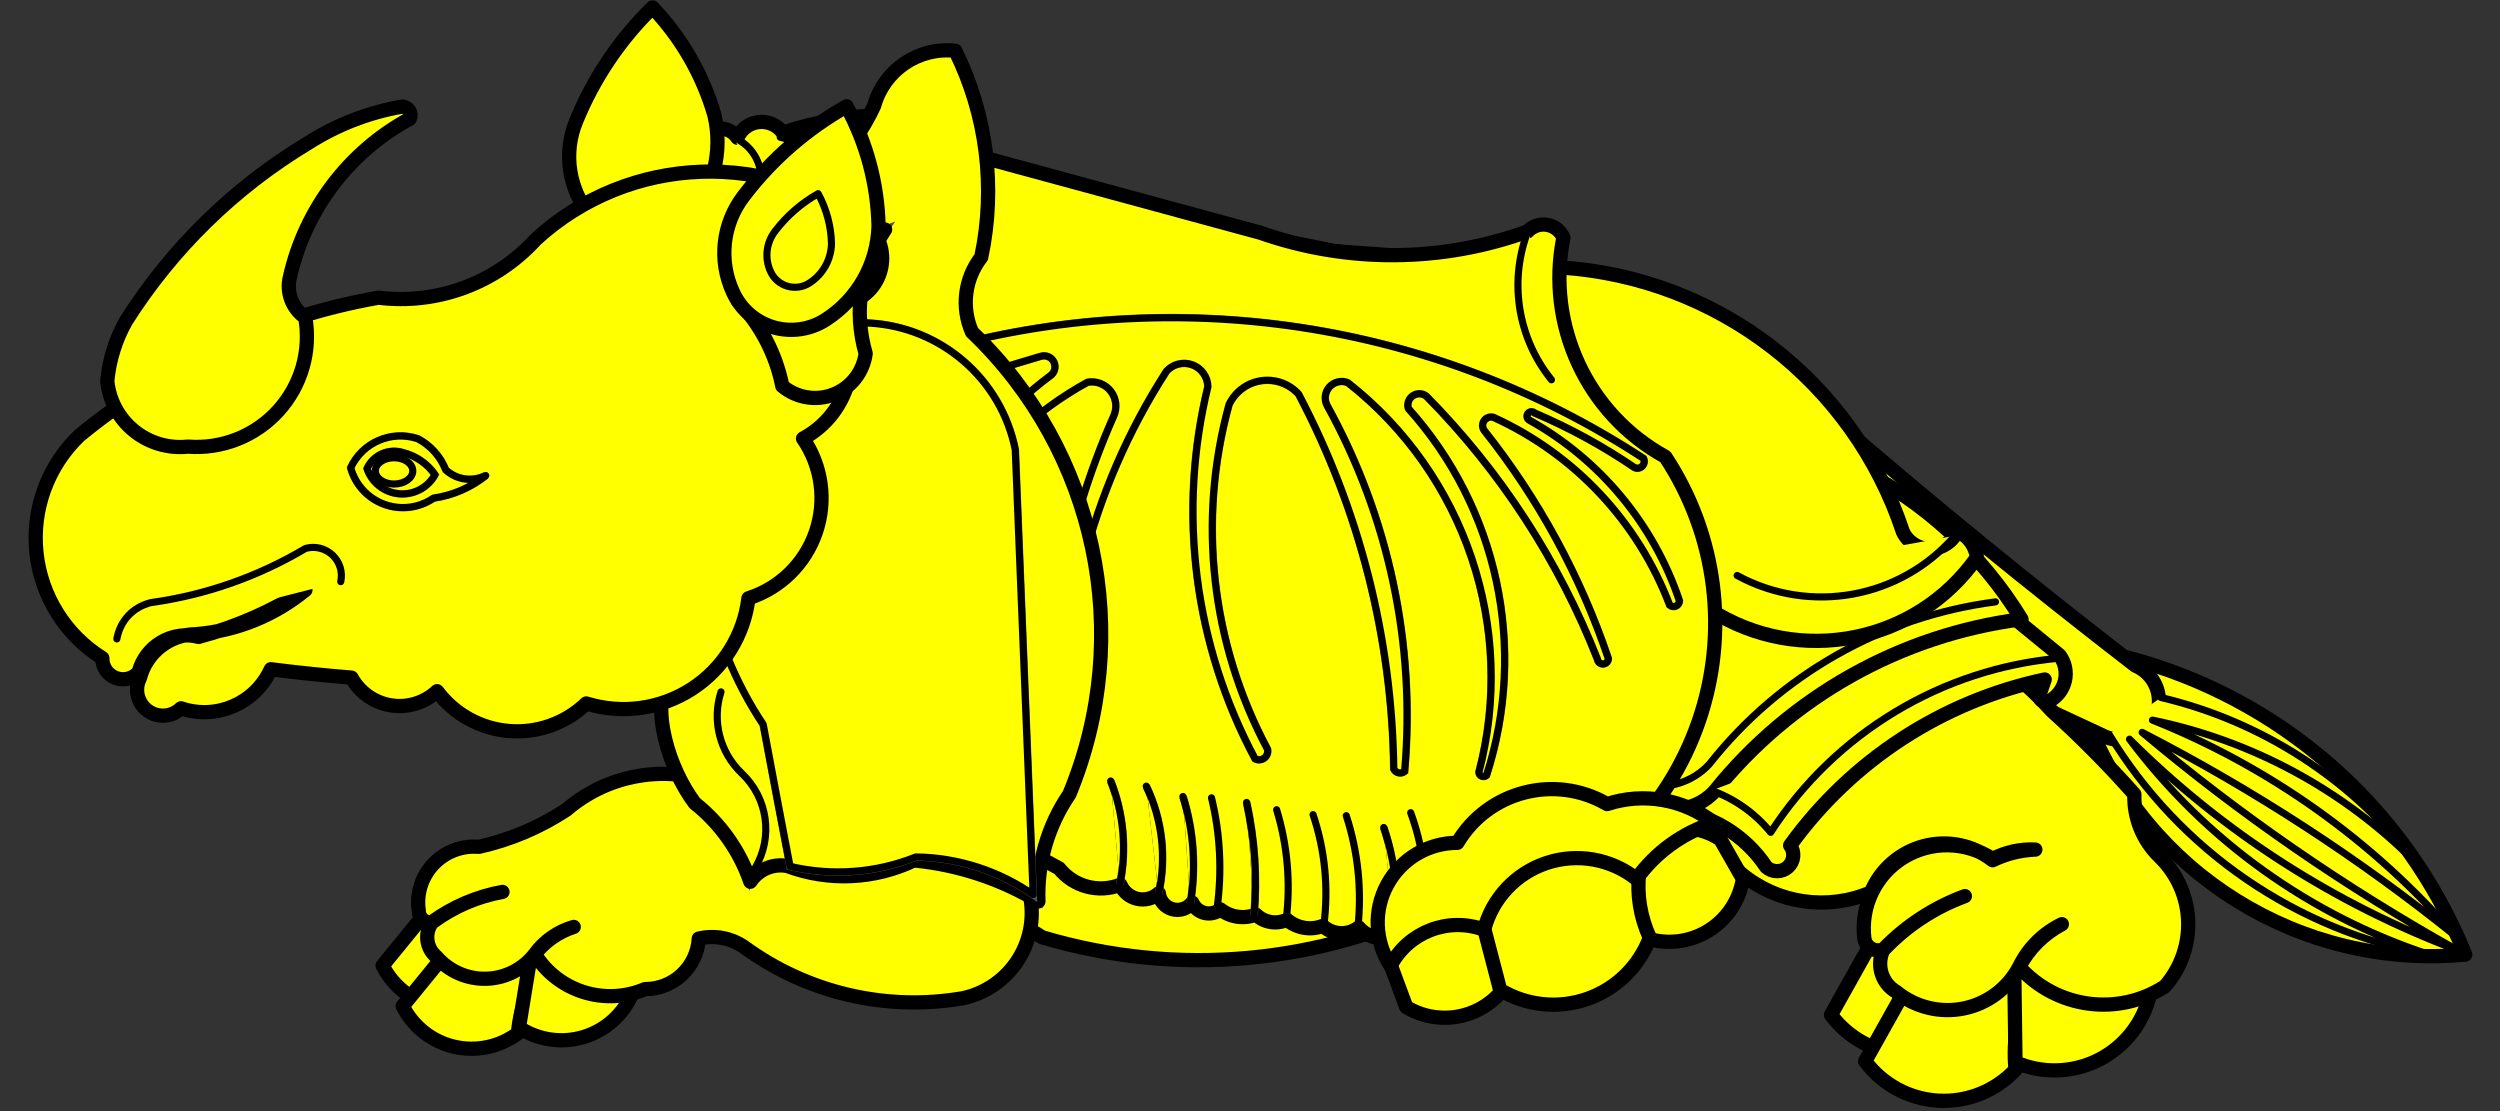 <?xml version="1.0" encoding="utf-8"?>
<svg xmlns="http://www.w3.org/2000/svg" xmlns:dc="http://purl.org/dc/elements/1.1/"
     xmlns:xl="http://www.w3.org/1999/xlink"
     xmlns:xlink="http://www.w3.org/1999/xlink"
     version="1.1"
     viewBox="49.5 63 324 144"
     width="324"
     height="144"
     preserveAspectRatio="xMidYMid meet"
     zoomAndPan="magnify"
     contentScriptType="application/ecmascript"
     contentStyleType="text/css">
   <rect x="49.5" y="63" width="324" height="144" fill="#333333" stroke="none"/>
   <defs/>
   <g stroke-opacity="1" stroke-dasharray="none" stroke="#505050" fill="#ffff00"
      fill-opacity="1">
      <title>Rhinoceros Couchant</title>
      <g>
         <title>Layer 2</title>
         <g>
            <g>
               <path d="M 319.967 156.207 C 327.626 176.215 347.662 188.684 368.996 186.716 C 361.304 167.722 345.11 153.463 325.295 148.238 C 322.327 149.867 320.339 152.841 319.967 156.207 Z"/>
               <path d="M 319.967 156.207 C 327.626 176.215 347.662 188.684 368.996 186.716 C 361.304 167.722 345.11 153.463 325.295 148.238 C 322.327 149.867 320.339 152.841 319.967 156.207 Z"
                     stroke="black"
                     stroke-linecap="round"
                     stroke-linejoin="round"
                     stroke-width="1.848"/>
            </g>
            <g>
               <path d="M 286.779 117.057 C 280.846 115.621 274.787 118.907 272.755 124.664 C 270.722 130.421 273.375 136.782 278.896 139.39 C 293.373 145.32 307.7 151.61 321.864 158.253 C 323.484 159.153 325.468 159.085 327.022 158.076 C 328.577 157.068 329.447 155.283 329.284 153.437 C 329.122 151.591 327.953 149.986 326.246 149.265 C 312.797 138.894 299.636 128.154 286.779 117.057 Z"/>
               <path d="M 286.779 117.057 C 280.846 115.621 274.787 118.907 272.755 124.664 C 270.722 130.421 273.375 136.782 278.896 139.39 C 293.373 145.32 307.7 151.61 321.864 158.253 C 323.484 159.153 325.468 159.085 327.022 158.076 C 328.577 157.068 329.447 155.283 329.284 153.437 C 329.122 151.591 327.953 149.986 326.246 149.265 C 312.797 138.894 299.636 128.154 286.779 117.057 Z"
                     stroke="black"
                     stroke-linecap="round"
                     stroke-linejoin="round"
                     stroke-width="1.848"/>
            </g>
            <g>
               <path d="M 329.556 153.396 C 342.62 156.484 354.22 163.983 362.4 174.627 C 353.125 165.331 341.321 158.966 328.457 156.326 C 343.626 162.391 357.119 172.006 367.803 184.364 C 355.174 174.193 341.544 165.331 327.123 157.916 C 339.847 168.619 353.564 178.085 368.085 186.184 C 352.102 180.182 337.579 170.847 325.482 158.798 C 335.286 171.9 348.892 181.66 364.444 186.748 C 347.12 183.629 331.969 173.221 322.842 158.168"
                     stroke="black"
                     stroke-linecap="round"
                     stroke-linejoin="round"
                     stroke-width=".924"/>
            </g>
            <g>
               <path d="M 122.858 104.451 C 129.361 110.721 138.683 113.105 147.397 110.728 C 156.111 108.351 162.931 101.563 165.349 92.86 C 167.747 88.018 167.228 82.24 164.007 77.903 C 159.567 78.025 155.169 78.795 150.952 80.189 C 150.228 79.204 149.033 78.682 147.818 78.82 C 146.604 78.959 145.556 79.736 145.072 80.858 C 144.611 80.147 143.835 79.702 142.989 79.664 C 142.142 79.626 141.329 79.999 140.806 80.665 C 137.363 78.08 134.216 75.122 131.423 71.844 C 131.16 71.853 130.916 71.981 130.758 72.192 C 130.601 72.403 130.549 72.674 130.616 72.929 L 135.454 82.598 C 126.397 85.726 121.024 95.046 122.858 104.451 Z"/>
               <path d="M 122.858 104.451 C 129.361 110.721 138.683 113.105 147.397 110.728 C 156.111 108.351 162.931 101.563 165.349 92.86 C 167.747 88.018 167.228 82.24 164.007 77.903 C 159.567 78.025 155.169 78.795 150.952 80.189 C 150.228 79.204 149.033 78.682 147.818 78.82 C 146.604 78.959 145.556 79.736 145.072 80.858 C 144.611 80.147 143.835 79.702 142.989 79.664 C 142.142 79.626 141.329 79.999 140.806 80.665 C 137.363 78.08 134.216 75.122 131.423 71.844 C 131.16 71.853 130.916 71.981 130.758 72.192 C 130.601 72.403 130.549 72.674 130.616 72.929 L 135.454 82.598 C 126.397 85.726 121.024 95.046 122.858 104.451 Z"
                     stroke="black"
                     stroke-linecap="round"
                     stroke-linejoin="round"
                     stroke-width="1.848"/>
            </g>
            <g>
               <path d="M 132.201 76.026 C 132.484 76.431 132.952 76.649 133.429 76.598 C 133.906 76.548 134.318 76.237 134.51 75.782"
                     stroke="black"
                     stroke-linecap="round"
                     stroke-linejoin="round"
                     stroke-width=".924"/>
            </g>
            <g>
               <path d="M 133.597 78.56 C 134.209 78.802 134.89 78.8 135.5 78.553 C 136.19 78.137 137.054 78.135 137.745 78.549"
                     stroke="black"
                     stroke-linecap="round"
                     stroke-linejoin="round"
                     stroke-width=".924"/>
            </g>
            <g>
               <path d="M 133.939 79.865 C 134.164 80.459 134.669 80.903 135.287 81.051 C 135.905 81.199 136.556 81.031 137.025 80.603 C 137.602 80.154 138.338 79.963 139.06 80.074 C 139.782 80.186 140.426 80.59 140.84 81.191 C 141.203 82.13 140.989 83.194 140.291 83.92 C 139.594 84.646 138.54 84.902 137.587 84.577 C 136.634 84.252 135.956 83.405 135.847 82.404"
                     stroke="black"
                     stroke-linecap="round"
                     stroke-linejoin="round"
                     stroke-width=".924"/>
            </g>
            <g>
               <path d="M 137.084 99.707 C 146.42 100.42 153.914 96.473 158.607 88.371"
                     stroke="black"
                     stroke-linecap="round"
                     stroke-linejoin="round"
                     stroke-width=".924"/>
            </g>
            <g>
               <path d="M 144.568 80.81 C 147.216 81.911 148.637 84.718 147.956 87.504"
                     stroke="black"
                     stroke-linecap="round"
                     stroke-linejoin="round"
                     stroke-width=".924"/>
            </g>
            <g>
               <path d="M 160.784 84.118 C 158.627 80.722 154.368 79.327 150.619 80.789 C 154.199 81.516 156.661 84.817 156.338 88.456"
                     stroke="black"
                     stroke-linecap="round"
                     stroke-linejoin="round"
                     stroke-width=".924"/>
            </g>
            <g>
               <g xmlns="" id="feature-0">
                  <path xmlns="http://www.w3.org/2000/svg"
                        d="M 294.783 180.251 L 286.796 194.524 C 289.042 197.555 292.52 199.429 296.287 199.639 C 300.053 199.849 303.717 198.373 306.287 195.611 C 305.905 191.597 306.636 187.555 308.399 183.928 C 304.702 180.61 299.648 179.245 294.783 180.251 Z"
                        fill="#ff0000"/>
               </g>
               <path d="M 294.783 180.251 L 286.796 194.524 C 289.042 197.555 292.52 199.429 296.287 199.639 C 300.053 199.849 303.717 198.373 306.287 195.611 C 305.905 191.597 306.636 187.555 308.399 183.928 C 304.702 180.61 299.648 179.245 294.783 180.251 Z"
                     stroke="black"
                     stroke-linecap="round"
                     stroke-linejoin="round"
                     stroke-width="1.848"/>
            </g>
            <g>
               <g xmlns="" id="feature-1">
                  <path xmlns="http://www.w3.org/2000/svg"
                        d="M 299.209 186.259 L 291.221 200.532 C 293.468 203.563 296.945 205.437 300.712 205.647 C 304.478 205.857 308.143 204.381 310.712 201.619 C 310.331 197.605 311.062 193.563 312.825 189.936 C 309.127 186.618 304.074 185.253 299.209 186.259 Z"
                        fill="#ff0000"/>
               </g>
               <path d="M 299.209 186.259 L 291.221 200.532 C 293.468 203.563 296.945 205.437 300.712 205.647 C 304.478 205.857 308.143 204.381 310.712 201.619 C 310.331 197.605 311.062 193.563 312.825 189.936 C 309.127 186.618 304.074 185.253 299.209 186.259 Z"
                     stroke="black"
                     stroke-linecap="round"
                     stroke-linejoin="round"
                     stroke-width="1.848"/>
            </g>
            <g>
               <g xmlns="" id="feature-2">
                  <path xmlns="http://www.w3.org/2000/svg"
                        d="M 310.489 184.321 L 310.709 200.676 C 314.169 202.177 318.118 202.061 321.485 200.36 C 324.852 198.659 327.287 195.548 328.132 191.872 C 325.794 188.586 324.406 184.72 324.12 180.697 C 319.259 179.673 314.2 181.018 310.489 184.321 Z"
                        fill="#ff0000"/>
               </g>
               <path d="M 310.489 184.321 L 310.709 200.676 C 314.169 202.177 318.118 202.061 321.485 200.36 C 324.852 198.659 327.287 195.548 328.132 191.872 C 325.794 188.586 324.406 184.72 324.12 180.697 C 319.259 179.673 314.2 181.018 310.489 184.321 Z"
                     stroke="black"
                     stroke-linecap="round"
                     stroke-linejoin="round"
                     stroke-width="1.848"/>
            </g>
            <g>
               <path d="M 275.169 176.222 C 279.871 180.121 286.36 181.059 291.973 178.651 C 293.192 175.69 295.726 173.471 298.822 172.654 C 301.918 171.837 305.217 172.516 307.739 174.489 C 309.471 173.651 311.358 173.18 313.281 173.105 C 311.359 173.007 309.445 173.427 307.74 174.319 C 304.225 172.005 299.683 171.95 296.112 174.178 C 292.541 176.406 290.595 180.51 291.129 184.685 C 291.233 185.25 291.598 185.731 292.114 185.982 C 292.63 186.233 293.235 186.224 293.743 185.957 C 296.646 182.92 300.206 180.588 304.149 179.137 C 300.179 180.604 296.588 182.94 293.639 185.975 C 292.606 187.971 293.326 190.426 295.273 191.548 C 297.712 193.537 300.915 194.325 303.999 193.697 C 307.083 193.068 309.722 191.089 311.188 188.304 C 312.431 185.945 314.359 184.017 316.718 182.775 C 314.305 183.943 312.357 185.891 311.188 188.304 C 315.994 193.696 324.018 194.772 330.074 190.835 C 334.351 185.942 334.049 178.558 329.387 174.03 C 327.2 171.915 326.011 168.973 326.114 165.932 C 322.734 162.121 319.145 158.5 315.364 155.086 C 306.466 145.124 293.293 140.087 280.018 141.572 C 273.624 144.567 269.177 150.59 268.199 157.583 C 267.22 164.575 269.843 171.588 275.169 176.222 Z"/>
               <path d="M 275.169 176.222 C 279.871 180.121 286.36 181.059 291.973 178.651 C 293.192 175.69 295.726 173.471 298.822 172.654 C 301.918 171.837 305.217 172.516 307.739 174.489 C 309.471 173.651 311.358 173.18 313.281 173.105 C 311.359 173.007 309.445 173.427 307.74 174.319 C 304.225 172.005 299.683 171.95 296.112 174.178 C 292.541 176.406 290.595 180.51 291.129 184.685 C 291.233 185.25 291.598 185.731 292.114 185.982 C 292.63 186.233 293.235 186.224 293.743 185.957 C 296.646 182.92 300.206 180.588 304.149 179.137 C 300.179 180.604 296.588 182.94 293.639 185.975 C 292.606 187.971 293.326 190.426 295.273 191.548 C 297.712 193.537 300.915 194.325 303.999 193.697 C 307.083 193.068 309.722 191.089 311.188 188.304 C 312.431 185.945 314.359 184.017 316.718 182.775 C 314.305 183.943 312.357 185.891 311.188 188.304 C 315.994 193.696 324.018 194.772 330.074 190.835 C 334.351 185.942 334.049 178.558 329.387 174.03 C 327.2 171.915 326.011 168.973 326.114 165.932 C 322.734 162.121 319.145 158.5 315.364 155.086 C 306.466 145.124 293.293 140.087 280.018 141.572 C 273.624 144.567 269.177 150.59 268.199 157.583 C 267.22 164.575 269.843 171.588 275.169 176.222 Z"
                     stroke="black"
                     stroke-linecap="round"
                     stroke-linejoin="round"
                     stroke-width="1.848"/>
            </g>
            <g>
               <path d="M 265.985 167.969 C 271.037 168.415 275.61 171.139 278.408 175.368 C 279.208 176.088 280.423 176.085 281.221 175.363 C 282.018 174.64 282.139 173.431 281.501 172.564 C 289.452 161.554 301.21 153.891 314.493 151.061 L 314.029 152.428 C 313.709 152.734 313.662 153.228 313.917 153.589 C 314.173 153.951 314.654 154.071 315.049 153.871 C 316.092 153.333 316.845 152.364 317.111 151.221 C 317.377 150.079 317.127 148.877 316.429 147.934 L 307.272 140.441 C 298.11 138.196 288.427 139.897 280.578 145.13 C 272.73 150.363 267.436 158.648 265.985 167.969 Z"/>
               <path d="M 265.985 167.969 C 271.037 168.415 275.61 171.139 278.408 175.368 C 279.208 176.088 280.423 176.085 281.221 175.363 C 282.018 174.64 282.139 173.431 281.501 172.564 C 289.452 161.554 301.21 153.891 314.493 151.061 L 314.029 152.428 C 313.709 152.734 313.662 153.228 313.917 153.589 C 314.173 153.951 314.654 154.071 315.049 153.871 C 316.092 153.333 316.845 152.364 317.111 151.221 C 317.377 150.079 317.127 148.877 316.429 147.934 L 307.272 140.441 C 298.11 138.196 288.427 139.897 280.578 145.13 C 272.73 150.363 267.436 158.648 265.985 167.969 Z"
                     stroke="black"
                     stroke-linecap="round"
                     stroke-linejoin="round"
                     stroke-width="1.848"/>
            </g>
            <g>
               <path d="M 240.88 144.455 C 241.168 157.606 252.059 168.037 265.211 167.756 C 267.613 168.184 270.067 167.352 271.714 165.552 C 281.592 153.26 295.846 145.268 311.486 143.253 C 306.329 134.818 298.904 128.002 290.06 123.583 C 280.814 119.388 270.234 119.258 260.889 123.224 C 251.543 127.19 244.286 134.89 240.88 144.455 Z"/>
               <path d="M 240.88 144.455 C 241.168 157.606 252.059 168.037 265.211 167.756 C 267.613 168.184 270.067 167.352 271.714 165.552 C 281.592 153.26 295.846 145.268 311.486 143.253 C 306.329 134.818 298.904 128.002 290.06 123.583 C 280.814 119.388 270.234 119.258 260.889 123.224 C 251.543 127.19 244.286 134.89 240.88 144.455 Z"
                     stroke="black"
                     stroke-linecap="round"
                     stroke-linejoin="round"
                     stroke-width="1.848"/>
            </g>
            <g>
               <path d="M 244.182 144.53 C 243.856 155.049 251.909 163.942 262.409 164.657 C 265.541 165.409 268.835 164.408 271.021 162.042 C 280.165 150.454 293.479 142.903 308.117 141.001"
                     stroke="black"
                     stroke-linecap="round"
                     stroke-linejoin="round"
                     stroke-width=".924"/>
            </g>
            <g>
               <path d="M 271.329 165.448 C 274.325 166.525 276.97 168.401 278.977 170.872 C 287.337 157.966 301.179 149.635 316.496 148.291"
                     stroke="black"
                     stroke-linecap="round"
                     stroke-linejoin="round"
                     stroke-width=".924"/>
            </g>
            <g>
               <path d="M 184.57 184.473 C 220.084 195.021 257.754 176.582 271.208 142.063 C 282.685 149.388 297.895 146.376 305.715 135.23 C 305.507 133.73 304.547 132.441 303.17 131.812 C 302.564 133.202 301.202 134.111 299.686 134.138 C 298.17 134.165 296.777 133.305 296.122 131.937 C 289.693 112.525 272.12 98.962 251.713 97.662 L 222.121 95.53 C 198.715 89.542 174.45 101.577 165.053 123.834 C 155.656 146.092 163.954 171.875 184.57 184.473 Z"/>
               <path d="M 184.57 184.473 C 220.084 195.021 257.754 176.582 271.208 142.063 C 282.685 149.388 297.895 146.376 305.715 135.23 C 305.507 133.73 304.547 132.441 303.17 131.812 C 302.564 133.202 301.202 134.111 299.686 134.138 C 298.17 134.165 296.777 133.305 296.122 131.937 C 289.693 112.525 272.12 98.962 251.713 97.662 L 222.121 95.53 C 198.715 89.542 174.45 101.577 165.053 123.834 C 155.656 146.092 163.954 171.875 184.57 184.473 Z"
                     stroke="black"
                     stroke-linecap="round"
                     stroke-linejoin="round"
                     stroke-width="1.848"/>
            </g>
            <g>
               <path d="M 302.859 132.428 C 295.84 140.581 284.081 142.728 274.633 137.582"
                     stroke="black"
                     stroke-linecap="round"
                     stroke-linejoin="round"
                     stroke-width=".924"/>
            </g>
            <g>
               <path d="M 167.099 80.734 L 212.835 93.161 C 224.055 97.097 236.29 97.04 247.471 92.997 C 248.118 92.302 249.072 91.979 250.008 92.139 C 250.944 92.298 251.737 92.92 252.116 93.79 C 249.846 105.129 255.194 116.63 265.327 122.202 C 272.024 132.353 273.618 145.041 269.639 156.533 C 265.66 168.024 256.561 177.01 245.02 180.845 L 233.849 184.518 C 233.447 185.081 232.775 185.386 232.087 185.319 C 231.399 185.252 230.799 184.823 230.514 184.193 C 228.835 185.013 226.814 184.601 225.59 183.19 C 224.195 184.262 222.233 184.181 220.932 182.997 C 219.356 183.605 217.573 183.3 216.288 182.204 C 214.935 182.834 213.334 182.566 212.261 181.529 C 210.714 182.141 208.959 181.883 207.655 180.852 C 207.087 181.318 206.333 181.491 205.619 181.32 C 204.905 181.149 204.312 180.653 204.016 179.98 C 203.41 180.761 202.392 181.097 201.44 180.83 C 200.489 180.563 199.794 179.746 199.683 178.764 C 198.93 179.44 197.897 179.712 196.91 179.492 C 195.922 179.273 195.102 178.59 194.706 177.658 C 191.876 178.771 188.651 177.909 186.754 175.532 C 170.113 166.86 158.248 151.17 154.439 132.796 C 150.629 114.421 155.277 95.307 167.099 80.734 Z"/>
               <path d="M 167.099 80.734 L 212.835 93.161 C 224.055 97.097 236.29 97.04 247.471 92.997 C 248.118 92.302 249.072 91.979 250.008 92.139 C 250.944 92.298 251.737 92.92 252.116 93.79 C 249.846 105.129 255.194 116.63 265.327 122.202 C 272.024 132.353 273.618 145.041 269.639 156.533 C 265.66 168.024 256.561 177.01 245.02 180.845 L 233.849 184.518 C 233.447 185.081 232.775 185.386 232.087 185.319 C 231.399 185.252 230.799 184.823 230.514 184.193 C 228.835 185.013 226.814 184.601 225.59 183.19 C 224.195 184.262 222.233 184.181 220.932 182.997 C 219.356 183.605 217.573 183.3 216.288 182.204 C 214.935 182.834 213.334 182.566 212.261 181.529 C 210.714 182.141 208.959 181.883 207.655 180.852 C 207.087 181.318 206.333 181.491 205.619 181.32 C 204.905 181.149 204.312 180.653 204.016 179.98 C 203.41 180.761 202.392 181.097 201.44 180.83 C 200.489 180.563 199.794 179.746 199.683 178.764 C 198.93 179.44 197.897 179.712 196.91 179.492 C 195.922 179.273 195.102 178.59 194.706 177.658 C 191.876 178.771 188.651 177.909 186.754 175.532 C 170.113 166.86 158.248 151.17 154.439 132.796 C 150.629 114.421 155.277 95.307 167.099 80.734 Z"
                     stroke="black"
                     stroke-linecap="round"
                     stroke-linejoin="round"
                     stroke-width="1.848"/>
            </g>
            <g>
               <path d="M 172.154 112.986 C 176.206 111.645 180.28 110.371 184.374 109.166 C 185.055 108.949 185.792 109.267 186.102 109.912 C 186.412 110.556 186.2 111.33 185.605 111.727 C 179.857 115.992 175.19 121.545 171.977 127.941 C 172.396 128.462 173.119 128.624 173.719 128.331 C 177.852 121.72 183.609 116.277 190.442 112.521 C 191.598 112.321 192.769 112.779 193.481 113.71 C 194.194 114.641 194.33 115.891 193.835 116.954 C 187.382 131.547 184.526 147.475 185.506 163.401 C 185.68 163.884 186.169 164.179 186.678 164.106 C 187.186 164.033 187.573 163.613 187.604 163.101 C 186.127 144.799 190.72 126.521 200.674 111.092 C 201.526 110.151 202.868 109.828 204.055 110.277 C 205.243 110.726 206.034 111.856 206.051 113.125 C 202.087 129.403 204.265 146.571 212.17 161.342 C 212.554 161.535 213.014 161.49 213.354 161.228 C 213.694 160.966 213.853 160.532 213.765 160.112 C 206.439 146.406 204.653 130.41 208.774 115.426 C 209.556 113.766 211.113 112.607 212.926 112.334 C 214.74 112.061 216.57 112.71 217.805 114.066 C 225.704 129.058 229.932 145.711 230.14 162.656 C 230.263 162.904 230.491 163.083 230.761 163.145 C 231.031 163.206 231.314 163.143 231.532 162.973 C 232.974 146.533 229.48 130.037 221.498 115.593 C 221.066 114.798 221.179 113.817 221.782 113.142 C 222.385 112.467 223.346 112.243 224.185 112.582 C 239.407 124.528 246.083 144.372 241.176 163.089 C 241.194 163.309 241.334 163.501 241.539 163.584 C 241.744 163.667 241.977 163.627 242.143 163.481 C 247.471 146.959 243.607 128.85 231.998 115.942 C 231.815 115.316 232.056 114.643 232.596 114.276 C 233.135 113.908 233.849 113.93 234.365 114.329 C 243.987 124.079 251.53 135.679 256.539 148.428 C 256.586 148.79 256.903 149.055 257.268 149.038 C 257.633 149.02 257.922 148.724 257.933 148.359 C 254.312 137.641 248.862 127.631 241.824 118.773 C 241.559 118.382 241.569 117.867 241.848 117.486 C 242.127 117.106 242.615 116.941 243.067 117.076 C 253.587 121.868 261.793 130.615 265.904 141.42 C 266.123 141.606 266.429 141.651 266.693 141.537 C 266.957 141.423 267.134 141.169 267.148 140.882 C 263.803 130.94 256.878 122.598 247.721 117.481 C 247.507 117.377 247.375 117.157 247.383 116.919 C 247.392 116.682 247.54 116.472 247.761 116.384 C 247.982 116.296 248.234 116.348 248.403 116.515 C 252.93 118.445 257.259 120.811 261.327 123.58 C 261.659 123.739 262.056 123.673 262.318 123.414 C 262.58 123.155 262.652 122.76 262.497 122.425 C 235.326 104.646 201.767 99.56 170.547 108.489 C 169.032 107.966 167.369 108.701 166.737 110.174 C 166.104 111.647 166.716 113.359 168.139 114.098 C 169.562 114.836 171.314 114.351 172.154 112.986 Z"/>
               <path d="M 172.154 112.986 C 176.206 111.645 180.28 110.371 184.374 109.166 C 185.055 108.949 185.792 109.267 186.102 109.912 C 186.412 110.556 186.2 111.33 185.605 111.727 C 179.857 115.992 175.19 121.545 171.977 127.941 C 172.396 128.462 173.119 128.624 173.719 128.331 C 177.852 121.72 183.609 116.277 190.442 112.521 C 191.598 112.321 192.769 112.779 193.481 113.71 C 194.194 114.641 194.33 115.891 193.835 116.954 C 187.382 131.547 184.526 147.475 185.506 163.401 C 185.68 163.884 186.169 164.179 186.678 164.106 C 187.186 164.033 187.573 163.613 187.604 163.101 C 186.127 144.799 190.72 126.521 200.674 111.092 C 201.526 110.151 202.868 109.828 204.055 110.277 C 205.243 110.726 206.034 111.856 206.051 113.125 C 202.087 129.403 204.265 146.571 212.17 161.342 C 212.554 161.535 213.014 161.49 213.354 161.228 C 213.694 160.966 213.853 160.532 213.765 160.112 C 206.439 146.406 204.653 130.41 208.774 115.426 C 209.556 113.766 211.113 112.607 212.926 112.334 C 214.74 112.061 216.57 112.71 217.805 114.066 C 225.704 129.058 229.932 145.711 230.14 162.656 C 230.263 162.904 230.491 163.083 230.761 163.145 C 231.031 163.206 231.314 163.143 231.532 162.973 C 232.974 146.533 229.48 130.037 221.498 115.593 C 221.066 114.798 221.179 113.817 221.782 113.142 C 222.385 112.467 223.346 112.243 224.185 112.582 C 239.407 124.528 246.083 144.372 241.176 163.089 C 241.194 163.309 241.334 163.501 241.539 163.584 C 241.744 163.667 241.977 163.627 242.143 163.481 C 247.471 146.959 243.607 128.85 231.998 115.942 C 231.815 115.316 232.056 114.643 232.596 114.276 C 233.135 113.908 233.849 113.93 234.365 114.329 C 243.987 124.079 251.53 135.679 256.539 148.428 C 256.586 148.79 256.903 149.055 257.268 149.038 C 257.633 149.02 257.922 148.724 257.933 148.359 C 254.312 137.641 248.862 127.631 241.824 118.773 C 241.559 118.382 241.569 117.867 241.848 117.486 C 242.127 117.106 242.615 116.941 243.067 117.076 C 253.587 121.868 261.793 130.615 265.904 141.42 C 266.123 141.606 266.429 141.651 266.693 141.537 C 266.957 141.423 267.134 141.169 267.148 140.882 C 263.803 130.94 256.878 122.598 247.721 117.481 C 247.507 117.377 247.375 117.157 247.383 116.919 C 247.392 116.682 247.54 116.472 247.761 116.384 C 247.982 116.296 248.234 116.348 248.403 116.515 C 252.93 118.445 257.259 120.811 261.327 123.58 C 261.659 123.739 262.056 123.673 262.318 123.414 C 262.58 123.155 262.652 122.76 262.497 122.425 C 235.326 104.646 201.767 99.56 170.547 108.489 C 169.032 107.966 167.369 108.701 166.737 110.174 C 166.104 111.647 166.716 113.359 168.139 114.098 C 169.562 114.836 171.314 114.351 172.154 112.986 Z"
                     stroke="black"
                     stroke-linecap="round"
                     stroke-linejoin="round"
                     stroke-width=".924"/>
            </g>
            <g>
               <path d="M 233.767 184.675 C 234.74 179.193 234.242 173.55 232.323 168.323"
                     stroke="black"
                     stroke-linecap="round"
                     stroke-linejoin="round"
                     stroke-width=".924"/>
            </g>
            <g>
               <g xmlns="" id="outline-0">
                  <path xmlns="http://www.w3.org/2000/svg"
                        d="M 230.206 184.04 C 230.816 179.397 230.345 174.675 228.829 170.243"
                        fill="black"/>
               </g>
               <path d="M 230.206 184.04 C 230.816 179.397 230.345 174.675 228.829 170.243"
                     stroke="black"
                     stroke-linecap="round"
                     stroke-linejoin="round"
                     stroke-width=".924"/>
            </g>
            <g>
               <path d="M 225.484 183.208 C 226.009 178.323 225.495 173.383 223.975 168.712"
                     stroke="black"
                     stroke-linecap="round"
                     stroke-linejoin="round"
                     stroke-width=".924"/>
            </g>
            <g>
               <path d="M 221.068 182.918 C 221.697 178.094 221.22 173.191 219.674 168.578"
                     stroke="black"
                     stroke-linecap="round"
                     stroke-linejoin="round"
                     stroke-width=".924"/>
            </g>
            <g>
               <path d="M 216.191 182.201 C 216.781 177.413 216.359 172.554 214.951 167.939"
                     stroke="black"
                     stroke-linecap="round"
                     stroke-linejoin="round"
                     stroke-width=".924"/>
            </g>
            <g>
               <g xmlns="" id="outline-1">
                  <path xmlns="http://www.w3.org/2000/svg"
                        d="M 212.026 181.603 C 212.441 176.712 212.115 171.787 211.059 166.993"
                        fill="black"/>
               </g>
               <path d="M 212.026 181.603 C 212.441 176.712 212.115 171.787 211.059 166.993"
                     stroke="black"
                     stroke-linecap="round"
                     stroke-linejoin="round"
                     stroke-width=".924"/>
            </g>
            <g>
               <path d="M 207.227 180.731 C 207.892 175.951 207.649 171.087 206.512 166.397"
                     stroke="black"
                     stroke-linecap="round"
                     stroke-linejoin="round"
                     stroke-width=".924"/>
            </g>
            <g>
               <g xmlns="" id="outline-2">
                  <path xmlns="http://www.w3.org/2000/svg"
                        d="M 203.761 180.097 C 204.536 175.463 204.21 170.712 202.811 166.227"
                        fill="black"/>
               </g>
               <path d="M 203.761 180.097 C 204.536 175.463 204.21 170.712 202.811 166.227"
                     stroke="black"
                     stroke-linecap="round"
                     stroke-linejoin="round"
                     stroke-width=".924"/>
            </g>
            <g>
               <g xmlns="" id="outline-3">
                  <path xmlns="http://www.w3.org/2000/svg"
                        d="M 199.646 178.84 C 200.694 174.142 200.134 169.228 198.056 164.886"
                        fill="black"/>
               </g>
               <path d="M 199.646 178.84 C 200.694 174.142 200.134 169.228 198.056 164.886"
                     stroke="black"
                     stroke-linecap="round"
                     stroke-linejoin="round"
                     stroke-width=".924"/>
            </g>
            <g>
               <g xmlns="" id="outline-4">
                  <path xmlns="http://www.w3.org/2000/svg"
                        d="M 194.63 177.619 C 195.542 173.13 195.13 168.472 193.445 164.212"
                        fill="black"/>
               </g>
               <path d="M 194.63 177.619 C 195.542 173.13 195.13 168.472 193.445 164.212"
                     stroke="black"
                     stroke-linecap="round"
                     stroke-linejoin="round"
                     stroke-width=".924"/>
            </g>
            <g>
               <path d="M 247.627 92.686 C 244.997 99.25 246.122 106.722 250.568 112.221"
                     stroke="black"
                     stroke-linecap="round"
                     stroke-linejoin="round"
                     stroke-width=".924"/>
            </g>
            <g>
               <g xmlns="" id="feature-3">
                  <path xmlns="http://www.w3.org/2000/svg"
                        d="M 107.22 178.177 L 99.087 188.136 C 100.411 190.79 102.847 192.718 105.735 193.396 C 108.623 194.074 111.662 193.432 114.029 191.644 C 114.281 188.484 115.398 185.454 117.257 182.887 C 114.849 179.812 111.124 178.064 107.22 178.177 Z"
                        fill="#ff0000"/>
               </g>
               <path d="M 107.22 178.177 L 99.087 188.136 C 100.411 190.79 102.847 192.718 105.735 193.396 C 108.623 194.074 111.662 193.432 114.029 191.644 C 114.281 188.484 115.398 185.454 117.257 182.887 C 114.849 179.812 111.124 178.064 107.22 178.177 Z"
                     stroke="black"
                     stroke-linecap="round"
                     stroke-linejoin="round"
                     stroke-width="1.848"/>
            </g>
            <g>
               <g xmlns="" id="feature-4">
                  <path xmlns="http://www.w3.org/2000/svg"
                        d="M 109.825 183.431 L 101.692 193.391 C 103.016 196.045 105.453 197.973 108.34 198.651 C 111.228 199.328 114.268 198.686 116.634 196.898 C 116.886 193.739 118.003 190.709 119.863 188.142 C 117.454 185.067 113.729 183.319 109.825 183.431 Z"
                        fill="#ff0000"/>
               </g>
               <path d="M 109.825 183.431 L 101.692 193.391 C 103.016 196.045 105.453 197.973 108.34 198.651 C 111.228 199.328 114.268 198.686 116.634 196.898 C 116.886 193.739 118.003 190.709 119.863 188.142 C 117.454 185.067 113.729 183.319 109.825 183.431 Z"
                     stroke="black"
                     stroke-linecap="round"
                     stroke-linejoin="round"
                     stroke-width="1.848"/>
            </g>
            <g>
               <g xmlns="" id="feature-5">
                  <path xmlns="http://www.w3.org/2000/svg"
                        d="M 118.821 183.471 L 116.757 196.162 C 119.231 197.799 122.304 198.25 125.144 197.393 C 127.984 196.537 130.295 194.461 131.451 191.729 C 130.089 188.866 129.542 185.684 129.868 182.531 C 126.245 181.073 122.145 181.421 118.821 183.471 Z"
                        fill="#ff0000"/>
               </g>
               <path d="M 118.821 183.471 L 116.757 196.162 C 119.231 197.799 122.304 198.25 125.144 197.393 C 127.984 196.537 130.295 194.461 131.451 191.729 C 130.089 188.866 129.542 185.684 129.868 182.531 C 126.245 181.073 122.145 181.421 118.821 183.471 Z"
                     stroke="black"
                     stroke-linecap="round"
                     stroke-linejoin="round"
                     stroke-width="1.848"/>
            </g>
            <g>
               <path d="M 141.404 164.238 C 135.025 162.159 128.022 163.557 122.931 167.928 C 119.467 170.217 115.613 171.851 111.56 172.751 C 109.337 172.555 107.148 173.396 105.629 175.03 C 104.109 176.664 103.429 178.908 103.786 181.11 C 103.789 181.561 104.006 181.984 104.371 182.249 C 104.735 182.514 105.204 182.59 105.634 182.453 C 108.296 180.497 111.37 179.176 114.621 178.591 C 111.346 179.184 108.246 180.504 105.548 182.453 C 104.474 183.858 104.697 185.859 106.053 186.993 C 107.67 188.865 110.042 189.913 112.515 189.847 C 114.988 189.782 117.301 188.609 118.816 186.654 C 120.101 184.997 121.858 183.769 123.855 183.131 C 121.826 183.704 120.051 184.946 118.816 186.654 C 121.801 191.482 127.864 193.408 133.088 191.188 C 136.784 191.207 139.848 188.33 140.061 184.64 C 142.086 184.156 144.221 184.552 145.938 185.73 C 154.106 191.698 164.348 194.092 174.316 192.364 C 177.302 191.715 179.898 189.885 181.512 187.289 C 183.125 184.694 183.618 181.556 182.878 178.591 C 172.706 166.6 156.812 161.099 141.404 164.238 Z"/>
               <path d="M 141.404 164.238 C 135.025 162.159 128.022 163.557 122.931 167.928 C 119.467 170.217 115.613 171.851 111.56 172.751 C 109.337 172.555 107.148 173.396 105.629 175.03 C 104.109 176.664 103.429 178.908 103.786 181.11 C 103.789 181.561 104.006 181.984 104.371 182.249 C 104.735 182.514 105.204 182.59 105.634 182.453 C 108.296 180.497 111.37 179.176 114.621 178.591 C 111.346 179.184 108.246 180.504 105.548 182.453 C 104.474 183.858 104.697 185.859 106.053 186.993 C 107.67 188.865 110.042 189.913 112.515 189.847 C 114.988 189.782 117.301 188.609 118.816 186.654 C 120.101 184.997 121.858 183.769 123.855 183.131 C 121.826 183.704 120.051 184.946 118.816 186.654 C 121.801 191.482 127.864 193.408 133.088 191.188 C 136.784 191.207 139.848 188.33 140.061 184.64 C 142.086 184.156 144.221 184.552 145.938 185.73 C 154.106 191.698 164.348 194.092 174.316 192.364 C 177.302 191.715 179.898 189.885 181.512 187.289 C 183.125 184.694 183.618 181.556 182.878 178.591 C 172.706 166.6 156.812 161.099 141.404 164.238 Z"
                     stroke="black"
                     stroke-linecap="round"
                     stroke-linejoin="round"
                     stroke-width="1.848"/>
            </g>
            <g>
               <path d="M 184.078 179.822 C 183.892 174.883 185.298 170.015 188.09 165.936 C 196.646 145.277 191.632 121.484 175.467 106.035 C 174.057 102.824 174.518 99.1 176.668 96.329 C 178.586 87.288 177.402 77.864 173.306 69.579 C 168.528 69.061 164.077 72.078 162.788 76.708 C 159.961 82.77 155.148 87.685 149.147 90.64 C 142.3 91.695 136.141 95.395 131.995 100.945 C 131.649 110.76 133.361 120.539 137.022 129.652 C 140.275 136.635 138.578 142.582 136.313 149.946 C 133.609 154.744 136.239 162.681 139.541 167.09 C 142.864 169.728 145.362 173.261 146.743 177.272 C 147.784 175.698 149.663 174.894 151.521 175.23 C 156.864 177.234 162.793 176.974 167.94 174.51 C 173.649 175.054 179.162 176.869 184.078 179.822 Z"/>
               <path d="M 184.078 179.822 C 183.892 174.883 185.298 170.015 188.09 165.936 C 196.646 145.277 191.632 121.484 175.467 106.035 C 174.057 102.824 174.518 99.1 176.668 96.329 C 178.586 87.288 177.402 77.864 173.306 69.579 C 168.528 69.061 164.077 72.078 162.788 76.708 C 159.961 82.77 155.148 87.685 149.147 90.64 C 142.3 91.695 136.141 95.395 131.995 100.945 C 131.649 110.76 133.361 120.539 137.022 129.652 C 140.275 136.635 138.578 142.582 136.313 149.946 C 133.609 154.744 136.239 162.681 139.541 167.09 C 142.864 169.728 145.362 173.261 146.743 177.272 C 147.784 175.698 149.663 174.894 151.521 175.23 C 156.864 177.234 162.793 176.974 167.94 174.51 C 173.649 175.054 179.162 176.869 184.078 179.822 Z"
                     stroke="black"
                     stroke-linecap="round"
                     stroke-linejoin="round"
                     stroke-width="1.848"/>
            </g>
            <g>
               <path d="M 147.394 175.448 C 149.722 171.464 148.995 166.401 145.641 163.233 C 142.788 160.522 141.739 156.417 142.941 152.669"
                     stroke="black"
                     stroke-linecap="round"
                     stroke-linejoin="round"
                     stroke-width=".924"/>
            </g>
            <g>
               <path d="M 141.545 119.06 C 138.527 132.076 141.012 145.761 148.414 156.885 C 149.559 163.018 150.719 169.148 151.894 175.275 C 157.326 176.555 163.02 176.129 168.201 174.056 C 173.638 174.129 178.928 175.825 183.394 178.928 L 181.073 121.275 C 179.242 112.14 171.468 105.398 162.166 104.876 C 152.864 104.355 144.385 110.187 141.545 119.06 Z"/>
               <path d="M 141.545 119.06 C 138.527 132.076 141.012 145.761 148.414 156.885 C 149.559 163.018 150.719 169.148 151.894 175.275 C 157.326 176.555 163.02 176.129 168.201 174.056 C 173.638 174.129 178.928 175.825 183.394 178.928 L 181.073 121.275 C 179.242 112.14 171.468 105.398 162.166 104.876 C 152.864 104.355 144.385 110.187 141.545 119.06 Z"
                     stroke="black"
                     stroke-linecap="round"
                     stroke-linejoin="round"
                     stroke-width=".924"/>
            </g>
            <g>
               <path d="M 134.067 63.968 C 129.805 68.142 126.443 73.143 124.186 78.664 C 122.459 82.827 123.191 87.605 126.086 91.059 C 127.613 92.926 129.88 94.034 132.292 94.091 C 134.703 94.148 137.02 93.148 138.633 91.355 C 141.939 87.706 143.228 82.659 142.076 77.872 C 140.557 72.663 137.811 67.895 134.067 63.968 Z"/>
               <path d="M 134.067 63.968 C 129.805 68.142 126.443 73.143 124.186 78.664 C 122.459 82.827 123.191 87.605 126.086 91.059 C 127.613 92.926 129.88 94.034 132.292 94.091 C 134.703 94.148 137.02 93.148 138.633 91.355 C 141.939 87.706 143.228 82.659 142.076 77.872 C 140.557 72.663 137.811 67.895 134.067 63.968 Z"
                     stroke="black"
                     stroke-linecap="round"
                     stroke-linejoin="round"
                     stroke-width="1.848"/>
            </g>
            <g>
               <path d="M 162.344 92.541 C 149.485 82.264 131.053 82.897 118.93 94.033 C 113.765 99.711 106.163 102.524 98.546 101.576 C 84.303 104.105 70.953 110.262 59.784 119.455 C 55.692 123.375 53.64 128.965 54.222 134.601 C 54.805 140.238 57.957 145.29 62.765 148.29 C 62.738 149.422 63.424 150.448 64.481 150.855 C 65.537 151.262 66.735 150.962 67.474 150.105 C 68.365 146.703 71.84 144.664 75.244 145.545 C 80.14 144.238 84.805 142.186 89.079 139.463 C 85.045 142.781 80.089 144.78 74.882 145.189 C 71.454 145.229 68.48 147.566 67.63 150.887 C 66.888 152.348 67.313 154.131 68.633 155.1 C 69.953 156.07 71.782 155.941 72.953 154.796 C 77.559 156.354 82.594 154.164 84.596 149.734 C 88.072 150.175 91.558 150.536 95.051 150.818 C 96.11 152.741 97.998 154.068 100.167 154.412 C 102.336 154.757 104.542 154.08 106.145 152.579 C 108.365 155.555 111.756 157.434 115.456 157.738 C 119.155 158.041 122.807 156.741 125.483 154.167 C 130.104 155.599 135.123 154.905 139.182 152.272 C 143.242 149.639 145.922 145.339 146.497 140.535 C 150.603 139.22 153.844 136.041 155.238 131.961 C 156.632 127.882 156.014 123.384 153.572 119.832 C 156.582 118.22 158.752 115.392 159.531 112.068 C 160.309 108.744 159.619 105.246 157.636 102.466 C 160.022 102.55 162.229 101.208 163.252 99.051 C 164.275 96.894 163.918 94.336 162.344 92.541 Z"/>
               <path d="M 162.344 92.541 C 149.485 82.264 131.053 82.897 118.93 94.033 C 113.765 99.711 106.163 102.524 98.546 101.576 C 84.303 104.105 70.953 110.262 59.784 119.455 C 55.692 123.375 53.64 128.965 54.222 134.601 C 54.805 140.238 57.957 145.29 62.765 148.29 C 62.738 149.422 63.424 150.448 64.481 150.855 C 65.537 151.262 66.735 150.962 67.474 150.105 C 68.365 146.703 71.84 144.664 75.244 145.545 C 80.14 144.238 84.805 142.186 89.079 139.463 C 85.045 142.781 80.089 144.78 74.882 145.189 C 71.454 145.229 68.48 147.566 67.63 150.887 C 66.888 152.348 67.313 154.131 68.633 155.1 C 69.953 156.07 71.782 155.941 72.953 154.796 C 77.559 156.354 82.594 154.164 84.596 149.734 C 88.072 150.175 91.558 150.536 95.051 150.818 C 96.11 152.741 97.998 154.068 100.167 154.412 C 102.336 154.757 104.542 154.08 106.145 152.579 C 108.365 155.555 111.756 157.434 115.456 157.738 C 119.155 158.041 122.807 156.741 125.483 154.167 C 130.104 155.599 135.123 154.905 139.182 152.272 C 143.242 149.639 145.922 145.339 146.497 140.535 C 150.603 139.22 153.844 136.041 155.238 131.961 C 156.632 127.882 156.014 123.384 153.572 119.832 C 156.582 118.22 158.752 115.392 159.531 112.068 C 160.309 108.744 159.619 105.246 157.636 102.466 C 160.022 102.55 162.229 101.208 163.252 99.051 C 164.275 96.894 163.918 94.336 162.344 92.541 Z"
                     stroke="black"
                     stroke-linecap="round"
                     stroke-linejoin="round"
                     stroke-width="1.848"/>
            </g>
            <g>
               <path d="M 94.959 123.625 C 96.479 120.345 100.22 118.73 103.649 119.873 C 105.293 120.739 106.571 122.166 107.249 123.895 C 108.658 125.207 110.735 125.501 112.452 124.632 C 110.493 126.186 108.157 127.193 105.682 127.548 C 103.812 128.831 101.438 129.13 99.309 128.351 C 97.18 127.572 95.559 125.811 94.959 123.625 Z"/>
               <path d="M 94.959 123.625 C 96.479 120.345 100.22 118.73 103.649 119.873 C 105.293 120.739 106.571 122.166 107.249 123.895 C 108.658 125.207 110.735 125.501 112.452 124.632 C 110.493 126.186 108.157 127.193 105.682 127.548 C 103.812 128.831 101.438 129.13 99.309 128.351 C 97.18 127.572 95.559 125.811 94.959 123.625 Z"
                     stroke="black"
                     stroke-linecap="round"
                     stroke-linejoin="round"
                     stroke-width=".924"/>
            </g>
            <g>
               <path d="M 97.083 123.726 C 97.905 121.948 99.931 121.072 101.789 121.692 C 103.443 122.117 104.889 123.123 105.863 124.526 C 104.934 126.191 103.112 127.153 101.213 126.979 C 99.315 126.806 97.696 125.531 97.083 123.726 Z"/>
               <path d="M 97.083 123.726 C 97.905 121.948 99.931 121.072 101.789 121.692 C 103.443 122.117 104.889 123.123 105.863 124.526 C 104.934 126.191 103.112 127.153 101.213 126.979 C 99.315 126.806 97.696 125.531 97.083 123.726 Z"
                     stroke="black"
                     stroke-linecap="round"
                     stroke-linejoin="round"
                     stroke-width=".924"/>
            </g>
            <g>
               <g xmlns="" id="feature-6">
                  <path xmlns="http://www.w3.org/2000/svg"
                        d="M 87.07 98.918 C 86.578 100.905 87.372 102.989 89.063 104.143 C 89.828 108.501 88.534 112.968 85.557 116.242 C 82.58 119.516 78.257 121.229 73.845 120.881 C 71.33 121.153 68.81 120.407 66.848 118.809 C 64.886 117.212 63.645 114.895 63.402 112.377 C 63.656 109.647 64.48 107.002 65.822 104.611 C 71.776 95.197 79.848 87.304 89.394 81.562 C 93.117 79.177 97.279 77.562 101.636 76.811 C 102.006 76.829 102.343 77.028 102.538 77.342 C 102.733 77.657 102.761 78.048 102.612 78.387 C 94.712 82.668 89.046 90.152 87.07 98.918 Z"
                        fill="#ff0000"/>
               </g>
               <path d="M 87.07 98.918 C 86.578 100.905 87.372 102.989 89.063 104.143 C 89.828 108.501 88.534 112.968 85.557 116.242 C 82.58 119.516 78.257 121.229 73.845 120.881 C 71.33 121.153 68.81 120.407 66.848 118.809 C 64.886 117.212 63.645 114.895 63.402 112.377 C 63.656 109.647 64.48 107.002 65.822 104.611 C 71.776 95.197 79.848 87.304 89.394 81.562 C 93.117 79.177 97.279 77.562 101.636 76.811 C 102.006 76.829 102.343 77.028 102.538 77.342 C 102.733 77.657 102.761 78.048 102.612 78.387 C 94.712 82.668 89.046 90.152 87.07 98.918 Z"
                     stroke="black"
                     stroke-linecap="round"
                     stroke-linejoin="round"
                     stroke-width="1.848"/>
            </g>
            <g>
               <path d="M 164.207 92.75 C 161.022 97.464 160.099 103.351 161.689 108.813 C 161.379 111.209 159.787 113.245 157.537 114.123 C 155.288 115.002 152.738 114.583 150.887 113.031 C 150.061 108.89 148.069 105.07 145.146 102.022 C 151.259 98.46 157.631 95.36 164.207 92.75 Z"/>
               <path d="M 164.207 92.75 C 161.022 97.464 160.099 103.351 161.689 108.813 C 161.379 111.209 159.787 113.245 157.537 114.123 C 155.288 115.002 152.738 114.583 150.887 113.031 C 150.061 108.89 148.069 105.07 145.146 102.022 C 151.259 98.46 157.631 95.36 164.207 92.75 Z"
                     stroke="black"
                     stroke-linecap="round"
                     stroke-linejoin="round"
                     stroke-width="1.848"/>
            </g>
            <g>
               <path d="M 159.222 76.777 C 154.025 79.705 149.483 83.665 145.874 88.415 C 143.128 91.988 142.599 96.793 144.501 100.879 C 145.493 103.078 147.396 104.734 149.711 105.413 C 152.026 106.093 154.522 105.727 156.544 104.412 C 160.682 101.743 163.233 97.202 163.359 92.28 C 163.241 86.855 161.822 81.539 159.222 76.777 Z"/>
               <path d="M 159.222 76.777 C 154.025 79.705 149.483 83.665 145.874 88.415 C 143.128 91.988 142.599 96.793 144.501 100.879 C 145.493 103.078 147.396 104.734 149.711 105.413 C 152.026 106.093 154.522 105.727 156.544 104.412 C 160.682 101.743 163.233 97.202 163.359 92.28 C 163.241 86.855 161.822 81.539 159.222 76.777 Z"
                     stroke="black"
                     stroke-linecap="round"
                     stroke-linejoin="round"
                     stroke-width="1.848"/>
            </g>
            <g>
               <path d="M 155.53 88.1 C 153.354 89.327 151.451 90.985 149.94 92.973 C 148.79 94.471 148.569 96.484 149.366 98.195 C 149.782 99.116 150.579 99.809 151.548 100.093 C 152.518 100.378 153.563 100.225 154.411 99.674 C 156.142 98.556 157.209 96.655 157.262 94.594 C 157.213 92.322 156.618 90.095 155.53 88.1 Z"
                     stroke="black"
                     stroke-linecap="round"
                     stroke-linejoin="round"
                     stroke-width=".924"/>
            </g>
            <g>
               <path d="M 64.643 145.801 C 65.073 143.439 66.725 141.677 69.055 141.097 C 76.137 140.12 82.951 137.733 89.095 134.077 C 90.332 133.731 91.659 134.059 92.594 134.939 C 93.528 135.82 93.934 137.126 93.662 138.381"
                     stroke="black"
                     stroke-linecap="round"
                     stroke-linejoin="round"
                     stroke-width=".924"/>
            </g>
            <g>
               <ellipse cx="100.571" cy="124.028" rx="2.425" ry="1.703"
                        stroke="black"
                        stroke-linecap="round"
                        stroke-linejoin="round"
                        stroke-width=".924"/>
            </g>
            <g>
               <g xmlns="" id="feature-7">
                  <path xmlns="http://www.w3.org/2000/svg"
                        d="M 229.709 187.997 L 231.752 193.515 C 234.21 194.997 237.199 195.307 239.909 194.363 C 242.619 193.419 244.769 191.318 245.774 188.631 C 244.427 186.669 243.645 184.375 243.515 181.999 C 241.022 180.141 237.726 179.76 234.875 180.999 C 232.023 182.238 230.053 184.908 229.709 187.997 Z"
                        fill="#ff0000"/>
               </g>
               <path d="M 229.709 187.997 L 231.752 193.515 C 234.21 194.997 237.199 195.307 239.909 194.363 C 242.619 193.419 244.769 191.318 245.774 188.631 C 244.427 186.669 243.645 184.375 243.515 181.999 C 241.022 180.141 237.726 179.76 234.875 180.999 C 232.023 182.238 230.053 184.908 229.709 187.997 Z"
                     stroke="black"
                     stroke-linecap="round"
                     stroke-linejoin="round"
                     stroke-width="1.848"/>
            </g>
            <g>
               <g xmlns="" id="feature-8">
                  <path xmlns="http://www.w3.org/2000/svg"
                        d="M 272.463 171.789 L 275.377 176.901 C 274.932 179.736 273.248 182.226 270.783 183.695 C 268.318 185.164 265.327 185.46 262.621 184.503 C 261.985 182.21 260.73 180.136 258.993 178.509 C 259.173 175.405 261 172.636 263.782 171.248 C 266.563 169.86 269.875 170.067 272.463 171.789 Z"
                        fill="#ff0000"/>
               </g>
               <path d="M 272.463 171.789 L 275.377 176.901 C 274.932 179.736 273.248 182.226 270.783 183.695 C 268.318 185.164 265.327 185.46 262.621 184.503 C 261.985 182.21 260.73 180.136 258.993 178.509 C 259.173 175.405 261 172.636 263.782 171.248 C 266.563 169.86 269.875 170.067 272.463 171.789 Z"
                     stroke="black"
                     stroke-linecap="round"
                     stroke-linejoin="round"
                     stroke-width="1.848"/>
            </g>
            <g>
               <g xmlns="" id="feature-9">
                  <path xmlns="http://www.w3.org/2000/svg"
                        d="M 241.841 183.32 L 243.918 191.29 C 247.319 193.338 251.455 193.768 255.204 192.462 C 258.953 191.155 261.927 188.25 263.319 184.532 C 262.089 181.883 261.611 178.947 261.938 176.045 C 258.57 173.192 253.933 172.358 249.782 173.861 C 245.632 175.363 242.602 178.972 241.841 183.32 Z"
                        fill="#ff0000"/>
               </g>
               <path d="M 241.841 183.32 L 243.918 191.29 C 247.319 193.338 251.455 193.768 255.204 192.462 C 258.953 191.155 261.927 188.25 263.319 184.532 C 262.089 181.883 261.611 178.947 261.938 176.045 C 258.57 173.192 253.933 172.358 249.782 173.861 C 245.632 175.363 242.602 178.972 241.841 183.32 Z"
                     stroke="black"
                     stroke-linecap="round"
                     stroke-linejoin="round"
                     stroke-width="1.848"/>
            </g>
            <g>
               <path d="M 229.71 188.172 C 231.997 183.78 237.195 181.776 241.839 183.496 C 242.899 179.431 245.942 176.178 249.927 174.849 C 253.912 173.52 258.299 174.296 261.587 176.911 C 264.062 173.463 267.59 170.91 271.64 169.637 C 267.715 166.564 262.515 165.654 257.78 167.21 C 251.031 163.27 242.368 165.511 238.377 172.23 C 234.592 172.229 231.11 174.299 229.303 177.624 C 227.495 180.948 227.651 184.996 229.71 188.172 Z"/>
               <path d="M 229.71 188.172 C 231.997 183.78 237.195 181.776 241.839 183.496 C 242.899 179.431 245.942 176.178 249.927 174.849 C 253.912 173.52 258.299 174.296 261.587 176.911 C 264.062 173.463 267.59 170.91 271.64 169.637 C 267.715 166.564 262.515 165.654 257.78 167.21 C 251.031 163.27 242.368 165.511 238.377 172.23 C 234.592 172.229 231.11 174.299 229.303 177.624 C 227.495 180.948 227.651 184.996 229.71 188.172 Z"
                     stroke="black"
                     stroke-linecap="round"
                     stroke-linejoin="round"
                     stroke-width="1.848"/>
            </g>
         </g>
         <g/>
      </g>
   </g>
</svg>